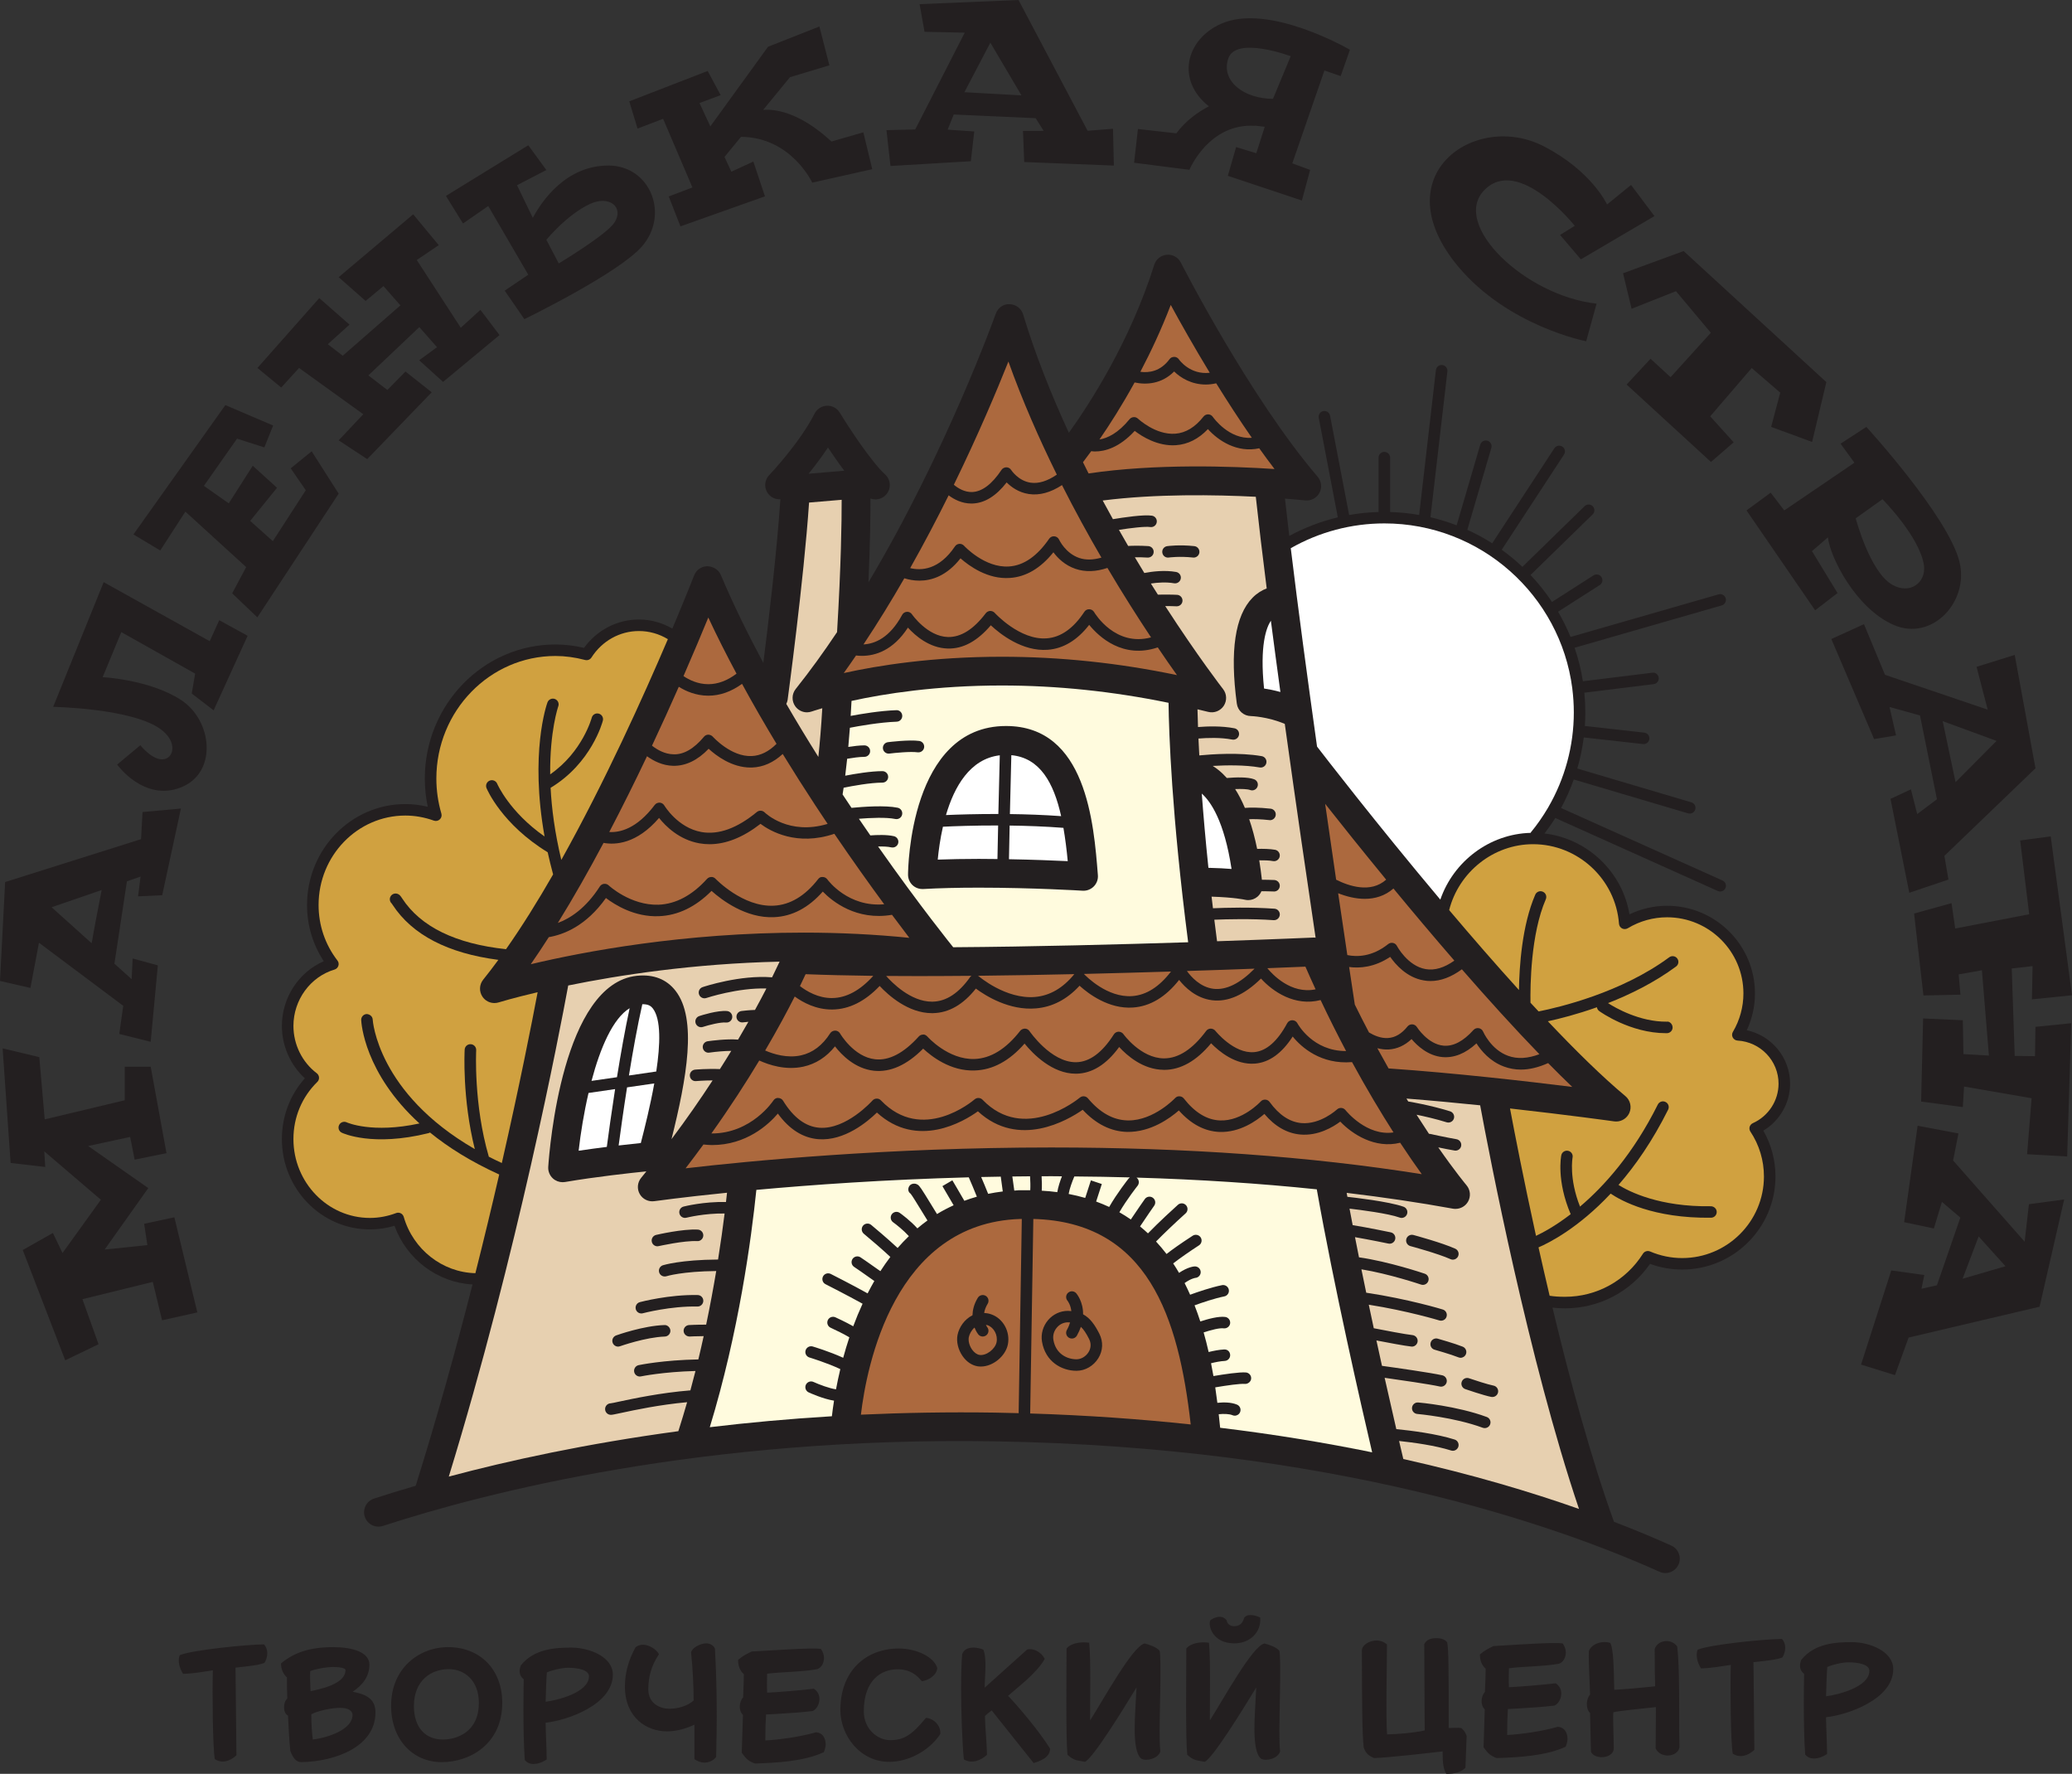 <svg width="236" height="202" viewBox="0 0 236 202" fill="none" xmlns="http://www.w3.org/2000/svg">
<rect x="0" y="0" width="236" height="202" fill="#333333" stroke="none"/>
<path d="M203.891 123.406C203.891 120.437 201.79 117.93 198.957 117.321C199.568 116.005 199.89 114.576 199.89 113.129C199.89 107.626 195.397 103.146 189.88 103.146C188.401 103.146 186.937 103.48 185.594 104.12C184.788 99.263 180.793 95.49 175.917 94.913C176.353 94.341 176.77 93.755 177.147 93.149L195.658 101.463C195.748 101.501 195.836 101.523 195.928 101.523C196.177 101.523 196.418 101.379 196.527 101.133C196.678 100.806 196.527 100.417 196.2 100.271L177.807 92.012C178.373 90.966 178.853 89.882 179.253 88.766L192.273 92.621C192.623 92.726 192.985 92.527 193.089 92.18C193.192 91.835 192.997 91.47 192.647 91.367L179.653 87.518C179.992 86.364 180.238 85.179 180.388 83.977L187.137 84.73C187.49 84.769 187.824 84.511 187.864 84.155C187.903 83.795 187.643 83.468 187.282 83.429L180.515 82.672C180.548 82.162 180.568 81.644 180.568 81.128C180.568 80.37 180.531 79.618 180.458 78.879L188.36 77.905C188.715 77.861 188.971 77.533 188.928 77.177C188.882 76.815 188.566 76.548 188.196 76.607L180.289 77.578C180.088 76.265 179.767 74.992 179.345 73.763L196.106 68.941C196.457 68.838 196.656 68.477 196.557 68.132C196.457 67.784 196.096 67.58 195.746 67.684L178.883 72.533C178.476 71.538 178.002 70.579 177.464 69.659L182.214 66.622C182.515 66.428 182.608 66.024 182.409 65.719C182.214 65.412 181.809 65.325 181.502 65.519L176.771 68.547C176.043 67.452 175.228 66.428 174.328 65.476L181.405 58.575C181.665 58.324 181.669 57.908 181.416 57.65C181.162 57.393 180.751 57.386 180.489 57.638L173.4 64.551C172.663 63.851 171.873 63.201 171.045 62.604L178.141 51.764C178.336 51.463 178.253 51.055 177.95 50.858C177.646 50.66 177.241 50.747 177.041 51.047L169.961 61.868C169.057 61.293 168.109 60.776 167.128 60.334L169.865 50.999C169.964 50.651 169.765 50.289 169.421 50.187C169.066 50.084 168.707 50.286 168.602 50.631L165.911 59.822C164.947 59.452 163.952 59.144 162.929 58.902L164.857 42.295C164.896 41.935 164.639 41.611 164.278 41.567C163.925 41.523 163.592 41.786 163.549 42.142L161.64 58.641C160.564 58.453 159.455 58.338 158.334 58.306V52.114C158.334 51.755 158.04 51.461 157.677 51.461C157.313 51.461 157.019 51.755 157.019 52.114V58.306C155.89 58.337 154.769 58.454 153.665 58.646L151.493 47.331C151.424 46.975 151.072 46.742 150.725 46.812C150.371 46.878 150.136 47.221 150.205 47.577L152.378 58.914C150.452 59.368 148.594 60.086 146.846 61.026C146.669 59.547 146.506 58.127 146.358 56.783C147.774 56.892 148.625 56.98 148.66 56.983C149.332 57.051 149.972 56.712 150.286 56.123C150.601 55.528 150.521 54.805 150.085 54.296C142.282 45.168 134.575 30.054 134.498 29.901C134.196 29.308 133.561 28.95 132.899 29.011C132.234 29.065 131.67 29.515 131.469 30.151C128.723 38.87 124.134 45.953 121.743 49.284C119.749 44.965 117.932 40.417 116.533 35.805C116.328 35.129 115.71 34.658 114.998 34.643C114.291 34.585 113.65 35.068 113.414 35.734C113.343 35.931 107.807 51.401 98.917 66.312C99.118 61.684 99.15 58.526 99.144 56.769C99.326 56.834 99.515 56.87 99.705 56.87C100.151 56.87 100.595 56.692 100.919 56.339C101.529 55.67 101.481 54.636 100.814 54.026C99.188 52.543 96.531 48.445 95.647 46.989C95.337 46.483 94.794 46.182 94.182 46.203C93.588 46.227 93.051 46.569 92.781 47.1C91.051 50.504 87.65 54.062 87.616 54.099C86.989 54.751 87.01 55.789 87.667 56.412C88.006 56.739 88.447 56.877 88.885 56.856C88.496 62.741 87.534 70.811 86.944 75.488C85.164 72.175 83.508 68.806 82.103 65.477C81.844 64.864 81.232 64.506 80.567 64.478C79.898 64.488 79.302 64.902 79.062 65.522C79.028 65.608 78.118 67.946 76.581 71.584C75.427 70.917 74.125 70.546 72.781 70.546C70.299 70.546 67.993 71.744 66.523 73.777C65.425 73.52 64.328 73.391 63.258 73.391C55.056 73.391 48.386 80.24 48.386 88.66C48.386 89.738 48.498 90.814 48.722 91.876C47.878 91.667 47.02 91.564 46.164 91.564C39.992 91.564 34.972 96.718 34.972 103.056C34.972 105.366 35.63 107.56 36.881 109.463C34.03 110.693 32.107 113.607 32.107 116.827C32.107 119.102 33.073 121.285 34.722 122.793C33.029 124.692 32.107 127.122 32.107 129.714C32.107 135.388 36.604 140.001 42.132 140.001C43.076 140.001 44.015 139.863 44.933 139.585C46.314 143.409 49.843 146.055 53.82 146.269C51.963 153.548 49.797 161.379 47.348 169.195C45.592 169.706 44.002 170.196 42.597 170.654C41.736 170.937 41.266 171.857 41.547 172.717C41.83 173.576 42.751 174.043 43.615 173.767C55.374 169.94 80.065 163.589 113.28 164.134C151.814 164.748 177.271 173.703 189.014 178.987C189.23 179.087 189.459 179.133 189.682 179.133C190.31 179.133 190.908 178.775 191.183 178.166C191.553 177.345 191.185 176.375 190.36 176.006C188.515 175.175 186.334 174.255 183.829 173.292C181.198 165.998 178.795 157.121 176.827 148.909C177.266 148.955 177.727 148.988 178.25 148.988C182.143 148.988 185.724 147.104 187.938 143.923C189.111 144.354 190.341 144.571 191.599 144.571C197.46 144.571 202.225 139.815 202.225 133.972C202.225 132.13 201.749 130.342 200.844 128.751C202.719 127.631 203.891 125.604 203.891 123.406ZM94.304 50.964C94.844 51.775 95.49 52.708 96.161 53.602L92.096 53.95C92.792 53.092 93.573 52.067 94.304 50.964Z" fill="#231F20"/>
<path d="M157.68 59.604C168.64 59.604 177.715 67.799 179.081 78.37C179.081 78.375 179.081 78.382 179.084 78.386C179.084 78.397 179.084 78.403 179.084 78.412C179.197 79.301 179.257 80.209 179.257 81.128C179.257 84.945 178.237 88.685 176.336 91.949C176.32 91.974 176.307 91.995 176.296 92.019C175.728 92.982 175.088 93.906 174.372 94.775C174.354 94.798 174.35 94.822 174.337 94.843C169.63 94.965 165.545 98.108 164.052 102.446C156.698 93.699 150.71 85.927 150.011 85.018C148.935 77.348 147.852 69.322 147.018 62.427C150.252 60.583 153.925 59.604 157.68 59.604Z" fill="white"/>
<path d="M110.342 134.069C110.602 134.667 110.975 135.538 111.265 136.274C110.776 136.413 110.301 136.569 109.838 136.742C109.29 135.784 108.473 134.408 108.473 134.408L107.342 135.071C107.342 135.071 108.083 136.323 108.618 137.251C107.962 137.553 107.324 137.88 106.725 138.253C106.502 137.895 106.273 137.517 106.048 137.151C104.935 135.331 104.751 135.056 104.529 134.91C104.229 134.708 103.78 134.759 103.576 135.056C103.377 135.358 103.417 135.731 103.717 135.93C103.867 136.099 104.48 137.1 104.928 137.832C105.168 138.229 105.408 138.614 105.637 138.982C105.24 139.272 104.858 139.57 104.489 139.884C103.672 138.98 102.643 138.233 102.489 138.125C102.196 137.913 101.785 137.982 101.573 138.276C101.363 138.571 101.434 138.978 101.728 139.189C102.089 139.445 102.91 140.096 103.521 140.768C103.073 141.2 102.642 141.65 102.238 142.115C101.124 141.075 99.633 139.823 99.228 139.487C98.948 139.255 98.534 139.295 98.304 139.57C98.07 139.85 98.111 140.262 98.388 140.495C99.267 141.221 100.535 142.315 101.41 143.133C101.008 143.662 100.633 144.204 100.275 144.756C99.223 144.002 98.089 143.23 98.018 143.184C97.717 142.98 97.31 143.062 97.106 143.358C96.903 143.662 96.981 144.066 97.283 144.268C97.302 144.281 98.521 145.104 99.587 145.876C99.317 146.341 99.063 146.811 98.821 147.286C97.078 146.312 94.734 145.13 94.621 145.07C94.294 144.909 93.902 145.039 93.739 145.359C93.575 145.686 93.705 146.078 94.028 146.239C94.054 146.256 96.51 147.496 98.247 148.463C97.852 149.321 97.499 150.18 97.183 151.031C96.343 150.555 95.316 150.083 95.157 150.01C94.827 149.862 94.437 150.005 94.288 150.332C94.139 150.664 94.284 151.053 94.614 151.199C95.203 151.467 96.134 151.927 96.741 152.288C96.478 153.085 96.244 153.864 96.04 154.619C94.448 153.893 92.654 153.357 92.571 153.333C92.224 153.231 91.86 153.43 91.756 153.776C91.653 154.124 91.852 154.484 92.199 154.587C92.22 154.597 94.158 155.174 95.711 155.91C95.516 156.726 95.353 157.5 95.221 158.212C94.471 158.103 93.325 157.676 92.66 157.372C92.33 157.218 91.94 157.367 91.788 157.691C91.638 158.018 91.781 158.407 92.109 158.56C92.309 158.65 93.795 159.32 94.995 159.501C94.886 160.193 94.808 160.789 94.752 161.277C89.86 161.571 85.221 162 80.845 162.524C84.144 151.708 85.574 141.094 86.149 135.499C92.397 134.926 100.78 134.327 110.342 134.069ZM111.755 134.034C111.996 134.594 112.301 135.315 112.548 135.949C113.087 135.842 113.643 135.747 114.216 135.678C114.107 134.937 114.033 134.395 113.987 133.992C113.238 134.006 112.493 134.018 111.755 134.034ZM96.988 91.995C96.653 91.496 96.314 90.988 95.971 90.47C96.005 90.26 96.045 90.007 96.089 89.704C97.079 89.502 99.128 89.123 100.505 89.123C100.869 89.123 101.163 88.832 101.163 88.469C101.163 88.109 100.869 87.815 100.505 87.815C99.186 87.815 97.395 88.116 96.27 88.333C96.34 87.767 96.415 87.126 96.491 86.404C97.117 86.3 97.877 86.187 98.452 86.187C98.814 86.187 99.107 85.896 99.107 85.535C99.107 85.17 98.814 84.88 98.452 84.88C97.891 84.88 97.218 84.967 96.62 85.058C96.683 84.383 96.744 83.655 96.801 82.875C97.796 82.681 100.191 82.252 102.133 82.183C102.494 82.171 102.778 81.868 102.766 81.505C102.753 81.145 102.461 80.849 102.089 80.874C100.23 80.937 98.055 81.306 96.891 81.525C96.926 80.975 96.96 80.406 96.989 79.816C100.731 78.996 106.637 78.061 114.106 78.061C120.4 78.061 126.769 78.731 133.097 80.033C133.138 83.447 133.449 92.694 135.331 107.301C127.566 107.546 117.721 107.807 108.565 107.868C108.561 107.861 108.561 107.856 108.555 107.848C108.475 107.751 104.801 103.21 100.015 96.398C100.556 96.385 101.118 96.4 101.52 96.497C101.569 96.504 101.619 96.509 101.668 96.509C101.966 96.509 102.237 96.307 102.308 96.005C102.388 95.652 102.169 95.302 101.814 95.221C101.015 95.036 99.877 95.077 99.131 95.133C98.703 94.517 98.271 93.885 97.828 93.238C99.131 93.133 100.938 93.049 101.978 93.264C102.332 93.335 102.681 93.11 102.753 92.754C102.827 92.4 102.6 92.054 102.243 91.98C100.816 91.686 98.313 91.867 96.988 91.995ZM103.425 99.595C103.422 100.049 103.607 100.484 103.935 100.794C104.263 101.105 104.706 101.26 105.159 101.238C106.99 101.133 109.122 101.083 111.497 101.083C117.554 101.083 123.255 101.423 123.311 101.431C123.345 101.431 123.379 101.433 123.411 101.433C123.851 101.433 124.272 101.255 124.584 100.942C124.917 100.605 125.086 100.139 125.049 99.67C124.584 93.729 123.72 82.675 114.587 82.675C103.649 82.676 103.427 98.908 103.425 99.595ZM101.217 85.819C101.244 85.819 101.274 85.817 101.3 85.814C101.922 85.735 103.709 85.556 104.515 85.671C104.879 85.717 105.207 85.471 105.259 85.118C105.309 84.76 105.062 84.428 104.703 84.377C103.559 84.213 101.233 84.504 101.134 84.516C100.775 84.562 100.52 84.891 100.566 85.249C100.609 85.579 100.891 85.819 101.217 85.819ZM128.707 134.079C126.617 134.023 124.505 133.984 122.366 133.969C122.115 134.567 121.823 135.35 121.719 135.963C122.372 136.087 123 136.243 123.605 136.415C123.91 135.454 124.253 134.417 124.253 134.417L125.497 134.831C125.497 134.834 125.154 135.869 124.85 136.827C125.366 137.019 125.858 137.221 126.336 137.443C127.222 135.889 128.472 134.307 128.542 134.218C128.585 134.159 128.645 134.118 128.707 134.079ZM115.305 133.974C115.355 134.376 115.429 134.912 115.527 135.58C115.705 135.572 115.871 135.548 116.053 135.538C116.495 135.529 116.919 135.533 117.346 135.538C117.374 135.086 117.359 134.498 117.324 133.953C116.648 133.959 115.975 133.962 115.305 133.974ZM149.982 135.437C143.466 134.758 136.598 134.312 129.438 134.1C129.447 134.103 129.457 134.103 129.463 134.11C129.748 134.335 129.796 134.749 129.569 135.033C129.552 135.053 128.329 136.6 127.496 138.047C127.95 138.305 128.384 138.581 128.8 138.87C129.521 137.784 130.338 136.624 130.391 136.551C130.597 136.254 131.007 136.183 131.304 136.393C131.601 136.602 131.671 137.012 131.461 137.303C131.449 137.321 130.576 138.561 129.851 139.662C130.162 139.915 130.462 140.178 130.754 140.451C131.993 139.173 133.696 137.616 134.162 137.2C134.43 136.959 134.845 136.978 135.089 137.246C135.33 137.514 135.311 137.928 135.045 138.169C133.835 139.26 132.552 140.481 131.673 141.379C132.094 141.837 132.495 142.31 132.869 142.8C133.482 142.315 134.412 141.653 135.849 140.717C136.149 140.525 136.558 140.607 136.756 140.912C136.952 141.211 136.867 141.618 136.563 141.816C135.519 142.493 134.359 143.301 133.625 143.874C133.86 144.227 134.082 144.587 134.293 144.95C135.286 144.278 135.977 144.217 136.077 144.214C136.444 144.204 136.743 144.483 136.759 144.846C136.772 145.199 136.495 145.5 136.139 145.523C136.108 145.528 135.643 145.594 134.925 146.11C135.148 146.544 135.354 146.992 135.554 147.437C136.485 147.099 137.925 146.607 139.184 146.348C139.533 146.277 139.884 146.499 139.959 146.855C140.034 147.21 139.804 147.555 139.451 147.627C138.296 147.865 136.952 148.322 136.059 148.647C136.295 149.253 136.517 149.866 136.714 150.482C137.652 150.178 138.805 149.876 139.544 149.968C139.903 150.012 140.157 150.341 140.113 150.704C140.065 151.062 139.729 151.305 139.379 151.266C138.911 151.203 137.978 151.44 137.094 151.729C137.308 152.475 137.495 153.22 137.663 153.963C138.237 153.82 138.869 153.7 139.428 153.671C139.824 153.649 140.097 153.932 140.115 154.292C140.134 154.653 139.857 154.957 139.495 154.977C139.015 155.002 138.452 155.113 137.937 155.24C138.037 155.733 138.126 156.217 138.21 156.7C139.433 156.492 141.173 156.232 141.906 156.29C142.269 156.322 142.537 156.638 142.505 156.996C142.476 157.362 142.124 157.612 141.797 157.595C141.27 157.544 139.739 157.763 138.416 157.987C138.506 158.585 138.586 159.173 138.657 159.748C139.344 159.677 140.213 159.668 140.893 159.952C141.227 160.093 141.385 160.476 141.246 160.808C141.141 161.061 140.896 161.212 140.639 161.212C140.557 161.212 140.468 161.197 140.388 161.161C139.978 160.99 139.351 160.993 138.811 161.046C138.871 161.58 138.922 162.091 138.974 162.588C145.233 163.347 151.008 164.305 156.288 165.387C155.018 159.961 151.944 146.529 149.982 135.437ZM118.638 133.949C118.668 134.448 118.686 135.056 118.653 135.591C119.262 135.625 119.853 135.678 120.424 135.757C120.523 135.162 120.74 134.507 120.954 133.954C120.545 133.952 120.145 133.942 119.734 133.942C119.366 133.942 119.004 133.942 118.638 133.949Z" fill="#FFFBDE"/>
<path d="M98.057 161.097C102.926 160.875 108.024 160.783 113.339 160.863C114.245 160.878 115.136 160.904 116.025 160.926L116.383 138.813C116.308 138.813 116.239 138.813 116.162 138.813C101.831 139.291 98.706 155.596 98.057 161.097ZM114.795 153.104C114.526 154.443 113.093 155.616 111.724 155.616C111.596 155.616 111.47 155.606 111.342 155.587C110.682 155.475 110.075 155.063 109.629 154.413C109.127 153.687 108.91 152.772 109.062 152.021C109.238 151.139 109.861 150.224 110.765 149.78C110.782 149.19 110.927 148.52 111.373 147.787C111.56 147.477 111.966 147.385 112.274 147.565C112.584 147.752 112.684 148.16 112.495 148.469C112.265 148.844 112.147 149.2 112.095 149.512C112.369 149.531 112.643 149.575 112.921 149.677C114.262 150.149 115.087 151.654 114.795 153.104ZM113.508 152.848C113.353 153.622 112.33 154.42 111.558 154.292C111.257 154.241 110.949 154.017 110.71 153.674C110.408 153.237 110.266 152.687 110.347 152.275C110.418 151.922 110.647 151.483 110.999 151.177C111.181 151.644 111.401 151.927 111.425 151.956C111.555 152.115 111.741 152.197 111.931 152.197C112.074 152.197 112.218 152.148 112.339 152.056C112.622 151.834 112.669 151.42 112.449 151.14C112.438 151.125 112.37 151.031 112.294 150.875C112.359 150.892 112.418 150.885 112.482 150.906C113.212 151.168 113.672 152.035 113.508 152.848ZM124.048 152.48C124.385 153.15 124.153 153.705 123.984 153.978C123.679 154.472 123.141 154.789 122.616 154.789C121.57 154.789 120.248 154.206 119.978 152.557C119.899 152.072 120.044 151.566 120.378 151.177C120.704 150.794 121.152 150.582 121.638 150.582C121.723 150.582 121.802 150.592 121.882 150.597C121.798 150.867 121.687 151.147 121.516 151.455C121.338 151.769 121.45 152.168 121.765 152.347C121.87 152.4 121.98 152.429 122.086 152.429C122.319 152.429 122.54 152.307 122.66 152.095C122.855 151.747 123 151.412 123.113 151.096C123.43 151.391 123.72 151.83 124.048 152.48ZM117.696 138.81L117.339 160.961C123.818 161.163 129.907 161.6 135.622 162.211C134.24 149.983 130.731 139.148 117.696 138.81ZM125.098 154.668C124.552 155.552 123.6 156.1 122.616 156.1C120.931 156.1 119.061 155.072 118.682 152.769C118.54 151.905 118.795 151.013 119.378 150.328C119.949 149.656 120.772 149.276 121.638 149.276C121.775 149.276 121.897 149.293 122.025 149.302C121.942 148.566 121.601 148.137 121.593 148.131C121.356 147.858 121.384 147.446 121.66 147.21C121.931 146.972 122.345 147.001 122.584 147.274C122.63 147.328 123.38 148.217 123.364 149.669C124.167 150.098 124.707 150.875 125.219 151.888C125.673 152.797 125.631 153.806 125.098 154.668ZM94.738 113.655C93.19 113.655 91.899 112.893 91.115 112.293C91.374 111.757 91.589 111.304 91.759 110.936C93.998 111.026 96.576 111.087 99.466 111.126C97.981 112.777 96.413 113.633 94.8 113.654C94.777 113.655 94.758 113.655 94.738 113.655ZM106.153 114.067C103.708 114.067 101.574 111.867 100.932 111.138C102.132 111.148 103.377 111.153 104.675 111.153C106.625 111.153 108.628 111.138 110.652 111.122C110.592 111.163 110.533 111.212 110.49 111.276C109.213 113.085 107.789 114.028 106.255 114.064C106.222 114.067 106.187 114.067 106.153 114.067ZM138.214 112.6C136.707 112.413 135.662 111.231 135.188 110.573C138.089 110.484 140.703 110.391 142.895 110.308C141.231 112 139.649 112.773 138.214 112.6ZM128.961 113.431C126.121 113.635 123.713 111.177 123.456 110.908C126.93 110.825 130.286 110.727 133.376 110.634C132.04 112.376 130.56 113.319 128.961 113.431ZM111.46 111.158C111.439 111.138 111.41 111.13 111.388 111.117C115.039 111.078 118.754 111.012 122.365 110.93C121.086 112.504 119.586 113.381 117.905 113.529C114.554 113.82 111.493 111.182 111.46 111.158ZM144.348 110.254C146.255 110.18 147.748 110.121 148.686 110.078C149.071 110.962 149.459 111.819 149.846 112.66C147.042 113.25 144.908 110.939 144.348 110.254ZM150.415 113.881C151.389 115.944 152.366 117.881 153.319 119.688C149.54 119.708 147.846 116.662 147.769 116.521C147.655 116.309 147.433 116.179 147.189 116.179C146.95 116.179 146.724 116.306 146.611 116.521C145.499 118.587 144.231 119.696 142.841 119.813C140.537 120.013 138.449 117.408 138.429 117.385C138.301 117.221 138.091 117.141 137.904 117.134C137.697 117.134 137.507 117.231 137.382 117.397C135.845 119.47 134.231 120.523 132.591 120.523C132.577 120.523 132.564 120.523 132.552 120.523C129.93 120.494 127.978 117.794 127.958 117.763C127.832 117.587 127.625 117.489 127.406 117.484C127.186 117.492 126.985 117.607 126.865 117.794C125.546 119.869 124.1 120.938 122.571 120.961C122.555 120.961 122.539 120.961 122.524 120.961C119.681 120.961 117.288 117.452 117.264 117.426C117.146 117.245 116.953 117.14 116.74 117.134C116.539 117.141 116.332 117.219 116.2 117.385C114.591 119.455 112.835 120.534 110.986 120.593C107.991 120.69 105.651 118.067 105.628 118.037C105.503 117.898 105.296 117.776 105.137 117.815C104.95 117.815 104.773 117.893 104.645 118.034C102.937 119.928 101.258 120.802 99.679 120.626C97.245 120.366 95.699 117.715 95.685 117.69C95.571 117.491 95.359 117.363 95.132 117.361C94.891 117.371 94.686 117.468 94.562 117.66C93.68 119.043 92.559 119.889 91.23 120.181C89.669 120.526 88.112 120.045 87.152 119.628C88.584 117.188 89.702 115.095 90.519 113.479C91.477 114.174 92.942 114.959 94.737 114.959C94.757 114.959 94.778 114.959 94.8 114.959C96.704 114.941 98.517 114.041 100.193 112.277C101.168 113.322 103.437 115.375 106.152 115.375C106.196 115.375 106.24 115.375 106.283 115.373C108.083 115.332 109.718 114.389 111.151 112.576C112.279 113.41 114.975 115.1 118.011 114.83C119.877 114.669 121.538 113.8 122.962 112.251C123.964 113.16 126.294 114.927 129.038 114.733C130.986 114.606 132.756 113.549 134.301 111.589C134.97 112.439 136.228 113.667 138.039 113.901C139.853 114.133 141.73 113.297 143.628 111.435C144.967 112.917 147.494 114.644 150.415 113.881ZM153.996 120.948C155.681 124.044 157.29 126.719 158.718 128.955C155.686 129.406 153.355 126.546 153.245 126.41C153.128 126.266 152.958 126.178 152.775 126.167C152.591 126.155 152.411 126.218 152.276 126.347C152.258 126.36 150.4 128.082 148.221 127.892C146.896 127.769 145.682 126.966 144.612 125.492C144.498 125.328 144.314 125.231 144.118 125.221C143.916 125.209 143.727 125.287 143.595 125.433C143.575 125.456 141.502 127.696 138.956 127.591C137.477 127.535 136.093 126.694 134.84 125.094C134.723 124.941 134.541 124.851 134.35 124.843C134.15 124.823 133.971 124.909 133.842 125.05C133.816 125.076 131.435 127.591 128.538 127.591C128.493 127.591 128.446 127.591 128.399 127.588C126.78 127.545 125.273 126.697 123.917 125.076C123.688 124.798 123.269 124.762 122.995 124.992C122.735 125.204 116.639 130.152 111.91 125.232C111.671 124.987 111.275 124.962 111.009 125.191C110.769 125.398 105.042 130.214 100.339 125.308C100.211 125.177 100.039 125.091 99.849 125.106C99.666 125.106 99.492 125.189 99.37 125.328C99.34 125.362 96.384 128.671 93.302 128.42C91.747 128.291 90.365 127.255 89.194 125.348C89.077 125.156 88.867 125.037 88.64 125.034C88.413 125.005 88.204 125.141 88.081 125.331C88.055 125.372 85.599 129.099 81.026 129.075C83.157 126.087 84.973 123.273 86.48 120.766C87.594 121.275 89.494 121.906 91.501 121.466C92.908 121.156 94.119 120.384 95.105 119.156C95.871 120.145 97.394 121.696 99.532 121.931C101.401 122.13 103.291 121.287 105.148 119.414C106.096 120.291 108.254 122.001 111.019 121.901C113.064 121.842 114.972 120.815 116.698 118.839C117.66 120.023 119.849 122.269 122.524 122.269C122.545 122.269 122.565 122.269 122.584 122.269C124.379 122.244 126.02 121.224 127.473 119.228C128.359 120.197 130.179 121.802 132.529 121.827C132.552 121.832 132.571 121.832 132.593 121.832C134.482 121.832 136.279 120.815 137.944 118.804C138.838 119.719 140.717 121.301 142.946 121.118C144.567 120.984 146.007 119.948 147.237 118.036C148.233 119.265 150.453 121.239 153.996 120.948ZM159.479 130.13C160.398 131.526 161.232 132.73 161.941 133.711C149.287 131.694 135.111 130.67 119.735 130.67C101.015 130.67 85.202 132.217 78.089 133.043C78.796 132.125 79.467 131.22 80.12 130.331C80.451 130.36 80.781 130.395 81.095 130.395C85.005 130.395 87.525 128.069 88.598 126.809C89.898 128.6 91.444 129.579 93.199 129.725C96.179 129.963 98.823 127.724 99.88 126.692C104.483 130.894 109.782 127.703 111.384 126.551C116.024 130.84 121.618 127.565 123.32 126.377C124.829 128 126.526 128.849 128.373 128.898C131.07 128.944 133.286 127.317 134.27 126.452C135.654 128.011 137.215 128.837 138.908 128.903C141.221 128.979 143.112 127.631 144.013 126.848C145.207 128.268 146.584 129.056 148.102 129.194C150.119 129.375 151.832 128.343 152.657 127.724C154.006 129.139 156.598 130.849 159.479 130.13ZM173.234 121.801C174.21 121.801 175.251 121.543 176.332 121.06C177.265 122.011 178.183 122.916 179.077 123.774C173.886 123.126 165.646 122.182 158.159 121.669C157.74 120.931 157.312 120.161 156.878 119.364C157.289 119.469 157.712 119.535 158.159 119.512C159.127 119.456 160.003 119.057 160.777 118.324C161.421 119.086 162.645 120.228 164.295 120.376C165.62 120.49 166.914 119.971 168.17 118.816C168.692 119.64 169.698 120.866 171.297 121.454C171.913 121.684 172.561 121.801 173.234 121.801ZM152.186 100.175C151.794 97.506 151.373 94.59 150.934 91.535C152.751 93.843 155.154 96.846 157.884 100.171C156.107 101.758 153.605 100.888 152.186 100.175ZM162.939 111.716C164.107 111.716 165.302 111.263 166.508 110.381C169.436 113.738 172.447 117.063 175.336 120.048C174.027 120.541 172.821 120.622 171.763 120.23C169.81 119.519 168.935 117.492 168.924 117.472C168.84 117.267 168.65 117.121 168.428 117.082C168.2 117.048 167.98 117.123 167.829 117.289C166.679 118.572 165.531 119.174 164.423 119.077C162.625 118.919 161.395 116.974 161.385 116.958C161.27 116.776 161.079 116.661 160.864 116.649C160.651 116.639 160.445 116.727 160.313 116.892C159.657 117.715 158.912 118.157 158.095 118.205C157.289 118.259 156.507 117.92 155.929 117.572C155.39 116.549 154.853 115.496 154.311 114.395C154.225 113.83 153.995 112.327 153.666 110.119C154.868 110.278 156.552 110.16 158.343 108.964C158.948 109.834 160.232 111.313 162.151 111.643C162.41 111.693 162.674 111.716 162.939 111.716ZM155.448 102.356C156.598 102.356 157.741 102.03 158.713 101.18C160.879 103.806 163.227 106.597 165.65 109.391C164.502 110.204 163.409 110.536 162.383 110.358C160.323 110.005 159.119 107.738 159.109 107.717C159.018 107.541 158.854 107.415 158.662 107.377C158.47 107.338 158.268 107.384 158.116 107.506C156.257 108.992 154.504 108.976 153.46 108.759C153.164 106.788 152.811 104.401 152.415 101.717C153.344 102.086 154.395 102.356 155.448 102.356ZM123.99 53.915C123.778 53.492 123.564 53.063 123.351 52.636C123.601 52.308 123.917 51.886 124.289 51.377C124.424 51.391 124.553 51.412 124.706 51.412C125.89 51.412 127.514 50.947 129.243 49.068C130.092 49.722 131.892 50.844 133.945 50.697C135.295 50.601 136.513 49.986 137.581 48.865C138.751 50.167 140.887 51.604 143.428 51.049C143.998 51.851 144.581 52.639 145.168 53.41C140.292 53.087 131.619 52.783 123.99 53.915ZM125.229 50.047C126.37 48.394 127.782 46.191 129.231 43.553C130.56 43.841 132.314 43.735 133.735 42.302C134.497 43.052 135.74 43.789 137.336 43.789C137.711 43.789 138.11 43.741 138.525 43.65C139.78 45.675 141.147 47.786 142.584 49.853C139.982 50.05 138.226 47.592 138.137 47.468C138.019 47.295 137.825 47.191 137.618 47.185C137.41 47.183 137.212 47.271 137.081 47.436C136.133 48.646 135.05 49.303 133.859 49.389C131.608 49.55 129.642 47.699 129.621 47.681C129.49 47.557 129.302 47.482 129.128 47.499C128.946 47.512 128.776 47.595 128.657 47.735C127.353 49.33 126.151 49.895 125.229 50.047ZM129.886 42.34C131.083 40.062 132.283 37.506 133.348 34.726C134.437 36.728 135.977 39.461 137.791 42.45C135.554 42.704 134.34 41.014 134.279 40.926C134.16 40.748 133.962 40.642 133.748 40.639C133.476 40.656 133.335 40.734 133.207 40.905C132.174 42.304 130.859 42.472 129.886 42.34ZM103.668 64.693C105.261 61.869 106.725 59.079 108.05 56.407C108.672 56.873 109.562 57.34 110.64 57.34C110.686 57.34 110.73 57.34 110.776 57.338C112.157 57.287 113.459 56.481 114.657 54.938C115.171 55.452 116.012 56.079 117.177 56.256C118.389 56.441 119.656 56.093 120.961 55.241C122.44 58.17 123.96 60.934 125.452 63.499C124.534 63.762 123.689 63.796 122.935 63.543C121.352 63.011 120.642 61.475 120.635 61.462C120.54 61.245 120.333 61.094 120.095 61.072C119.854 61.048 119.628 61.157 119.494 61.355C118.132 63.333 116.599 64.396 114.94 64.507C112.16 64.7 109.825 62.171 109.802 62.144C109.666 61.998 109.471 61.919 109.267 61.931C109.067 61.949 108.883 62.051 108.772 62.218C106.954 64.92 104.92 64.998 103.668 64.693ZM114.105 74.788C106.215 74.788 100.024 75.777 96.104 76.647C96.579 75.987 97.039 75.317 97.501 74.645C97.711 74.67 97.932 74.686 98.169 74.686C99.691 74.686 101.718 74.08 103.412 71.471C104.248 72.39 105.857 73.794 107.933 73.852C109.696 73.904 111.316 73.007 112.854 71.206C113.926 72.209 116.457 74.206 119.333 73.996C121.117 73.863 122.701 72.906 124.057 71.155C125.174 72.528 127.895 75.064 131.87 73.724C132.674 74.913 133.415 75.981 134.057 76.879C127.416 75.488 120.721 74.788 114.105 74.788ZM110.736 56.031C109.855 56.061 109.112 55.592 108.643 55.202C111.406 49.539 113.521 44.523 114.857 41.171C116.455 45.643 118.365 49.98 120.373 54.049C119.305 54.781 118.301 55.1 117.386 54.965C115.969 54.758 115.184 53.535 115.176 53.526C115.06 53.335 114.851 53.217 114.629 53.214C114.412 53.217 114.195 53.32 114.071 53.506C112.989 55.135 111.865 55.983 110.736 56.031ZM98.351 73.384C99.996 70.91 101.551 68.376 103.002 65.853C103.481 66.001 104.066 66.122 104.722 66.122C106.127 66.122 107.834 65.576 109.402 63.581C110.378 64.445 112.504 65.995 115.021 65.814C116.853 65.696 118.52 64.713 119.983 62.893C120.465 63.542 121.279 64.365 122.497 64.779C123.608 65.156 124.826 65.114 126.136 64.673C127.899 67.654 129.601 70.323 131.104 72.582C127.043 73.678 124.724 69.885 124.618 69.699C124.502 69.505 124.295 69.383 124.069 69.378C123.83 69.373 123.628 69.482 123.505 69.674C122.272 71.55 120.838 72.568 119.241 72.69C116.168 72.933 113.322 69.82 113.294 69.787C113.163 69.642 112.982 69.575 112.778 69.57C112.584 69.582 112.402 69.676 112.282 69.828C110.887 71.668 109.459 72.566 107.979 72.542C105.628 72.481 103.891 69.981 103.874 69.956C103.746 69.769 103.529 69.653 103.299 69.671C103.069 69.684 102.861 69.814 102.755 70.016C101.337 72.647 99.626 73.32 98.351 73.384ZM91.56 106.203C77.873 106.203 66.487 108.368 60.456 109.801C61.145 108.815 61.828 107.774 62.508 106.719C64.157 106.439 66.747 105.47 69.015 102.262C70.035 103.039 72.287 104.452 75.051 104.332C77.208 104.252 79.222 103.282 81.045 101.451C82.147 102.441 84.951 104.605 88.194 104.442C90.242 104.347 92.094 103.368 93.714 101.529C94.817 102.664 97.555 104.863 101.598 104.175C102.328 105.156 102.995 106.041 103.571 106.797C99.664 106.402 95.64 106.203 91.56 106.203ZM63.536 105.102C65.333 102.205 67.078 99.114 68.744 95.984C70.07 96.229 72.52 96.114 75.066 93.143C75.82 94.09 77.36 95.624 79.657 96.034C80.042 96.103 80.429 96.135 80.818 96.135C82.683 96.135 84.628 95.361 86.62 93.816C87.726 94.645 90.763 96.398 95.032 94.949C97.104 97.993 99.047 100.715 100.71 102.975C96.619 103.335 94.34 100.286 94.23 100.137C94.108 99.972 93.916 99.871 93.708 99.867C93.447 99.848 93.305 99.957 93.178 100.121C91.692 102.03 89.996 103.042 88.139 103.136C84.615 103.321 81.532 100.103 81.5 100.074C81.375 99.938 81.192 99.854 81.015 99.867C80.831 99.871 80.656 99.947 80.534 100.08C78.841 101.956 76.984 102.945 75.012 103.026C71.803 103.123 69.35 100.843 69.326 100.822C69.186 100.689 68.994 100.625 68.794 100.648C68.601 100.674 68.426 100.78 68.321 100.946C66.729 103.433 64.945 104.583 63.536 105.102ZM80.673 77.913C79.475 77.911 78.489 77.421 77.849 76.991C78.995 74.364 79.961 72.064 80.675 70.323C81.673 72.462 82.758 74.599 83.89 76.715C82.841 77.507 81.764 77.913 80.679 77.913C80.678 77.913 80.675 77.913 80.673 77.913ZM69.395 94.746C70.919 91.833 72.365 88.918 73.694 86.118C74.459 86.666 75.468 87.178 76.664 87.207C78.081 87.238 79.453 86.588 80.714 85.268C81.562 86.045 83.347 87.404 85.483 87.404C85.542 87.404 85.598 87.404 85.657 87.403C86.921 87.358 88.091 86.84 89.152 85.86C90.394 87.883 91.642 89.85 92.871 91.719C92.894 91.757 92.914 91.791 92.94 91.823C93.387 92.503 93.828 93.165 94.267 93.82C89.872 95.151 87.21 92.63 87.087 92.508C86.847 92.273 86.465 92.255 86.206 92.468C83.962 94.32 81.841 95.091 79.9 94.749C77.189 94.269 75.68 91.751 75.666 91.726C75.553 91.538 75.356 91.414 75.136 91.4C74.918 91.394 74.707 91.485 74.574 91.662C72.504 94.415 70.553 94.819 69.395 94.746ZM76.701 85.896C75.73 85.878 74.878 85.395 74.262 84.915C75.371 82.55 76.399 80.284 77.314 78.208C78.112 78.706 79.26 79.216 80.653 79.222C80.661 79.222 80.669 79.222 80.679 79.222C82.001 79.222 83.286 78.767 84.518 77.875C85.784 80.2 87.105 82.484 88.446 84.704C87.57 85.581 86.623 86.058 85.617 86.095C83.266 86.206 81.2 83.904 81.18 83.882C81.052 83.736 80.821 83.66 80.678 83.66C80.485 83.661 80.302 83.749 80.18 83.899C79.06 85.249 77.864 85.955 76.701 85.896Z" fill="#AC693E"/>
<path d="M70.463 130.442C71.468 130.325 72.347 130.23 72.989 130.164C73.442 128.41 74.069 125.896 74.523 123.375L71.421 123.825C71.002 126.488 70.671 128.884 70.463 130.442Z" fill="white"/>
<path d="M144.752 70.683C144.232 71.466 143.47 73.492 143.975 78.406C144.501 78.484 145.141 78.61 145.837 78.802C145.463 76.065 145.097 73.338 144.752 70.683Z" fill="white"/>
<path d="M65.907 131.041C67.008 130.877 68.101 130.732 69.116 130.604C69.31 129.135 69.639 126.733 70.059 124.022L67.033 124.462C66.506 126.739 66.129 129.068 65.907 131.041Z" fill="white"/>
<path d="M115.191 85.995C115.135 87.901 115.077 90.386 115.027 92.703C116.882 92.726 118.876 92.794 120.864 92.938C120.02 89.145 118.451 86.304 115.191 85.995Z" fill="white"/>
<path d="M73.225 114.356C73.204 114.356 73.181 114.359 73.159 114.359C72.603 116.82 72.081 119.721 71.635 122.473L74.748 122.018C75.212 118.941 75.308 116.065 74.353 114.831C74.168 114.597 73.892 114.356 73.225 114.356Z" fill="white"/>
<path d="M67.374 123.087L70.273 122.668C70.696 120.044 71.187 117.257 71.716 114.809C69.805 115.974 68.366 119.34 67.374 123.087Z" fill="white"/>
<path d="M106.808 97.889C108.242 97.838 109.812 97.806 111.497 97.806C112.211 97.806 112.915 97.816 113.609 97.824C113.628 96.868 113.653 95.519 113.687 94.002C110.966 93.997 108.689 94.081 107.4 94.143C107.078 95.558 106.902 96.892 106.808 97.889Z" fill="white"/>
<path d="M136.882 90.369C137.065 92.826 137.307 95.644 137.638 98.824C138.699 98.847 139.574 98.898 140.273 98.954C139.443 93.485 137.884 91.258 136.882 90.369Z" fill="white"/>
<path d="M114.998 94.011C114.967 95.535 114.94 96.887 114.921 97.845C117.631 97.892 120.045 97.991 121.616 98.064C121.493 96.759 121.333 95.483 121.124 94.272C119.045 94.111 116.945 94.036 114.998 94.011Z" fill="white"/>
<path d="M107.745 92.816C109.1 92.756 111.23 92.689 113.712 92.693C113.762 90.393 113.821 87.921 113.876 86.011C110.473 86.41 108.683 89.608 107.745 92.816Z" fill="white"/>
<path d="M67.367 74.876C67.212 75.114 66.92 75.231 66.643 75.156C65.502 74.854 64.367 74.701 63.262 74.701C55.784 74.701 49.701 80.963 49.701 88.661C49.701 90.007 49.894 91.35 50.273 92.651C50.343 92.89 50.273 93.143 50.091 93.31C49.914 93.48 49.651 93.533 49.421 93.45C48.356 93.067 47.259 92.872 46.166 92.872C40.719 92.872 36.287 97.437 36.287 103.057C36.287 105.371 37.031 107.561 38.436 109.381C38.57 109.549 38.609 109.778 38.541 109.98C38.474 110.182 38.312 110.348 38.105 110.409C35.346 111.229 33.422 113.87 33.422 116.827C33.422 118.944 34.415 120.959 36.078 122.215C36.23 122.33 36.324 122.507 36.337 122.698C36.351 122.885 36.278 123.073 36.143 123.204C34.387 124.924 33.422 127.232 33.422 129.714C33.422 134.664 37.33 138.693 42.134 138.693C43.142 138.693 44.147 138.506 45.121 138.138C45.292 138.074 45.483 138.082 45.647 138.166C45.81 138.249 45.934 138.396 45.984 138.568C47.054 142.292 50.394 144.897 54.146 144.985C55.144 141.031 56.051 137.251 56.86 133.747C53.606 132.268 51.025 130.634 48.981 128.968C48.93 128.997 48.875 129.019 48.817 129.036C42.444 130.618 39.073 129.056 38.931 128.988C38.602 128.834 38.465 128.442 38.624 128.116C38.78 127.789 39.169 127.658 39.495 127.809C39.528 127.827 42.384 129.105 47.777 127.934C41.495 122.211 41.153 116.484 41.141 116.159C41.126 115.798 41.405 115.494 41.766 115.474C42.116 115.494 42.435 115.742 42.45 116.102C42.455 116.19 42.994 124.465 54.081 130.855C52.64 125.091 52.913 119.771 52.926 119.527C52.947 119.164 53.248 118.889 53.617 118.909C53.981 118.929 54.256 119.238 54.238 119.596C54.235 119.66 53.926 125.725 55.677 131.721C56.152 131.964 56.647 132.208 57.158 132.439C59.195 123.511 60.578 116.48 61.237 112.989C58.45 113.642 56.851 114.134 56.802 114.149C56.642 114.198 56.477 114.223 56.315 114.223C55.781 114.223 55.268 113.965 54.957 113.507C54.55 112.908 54.584 112.119 55.038 111.557C55.613 110.846 56.187 110.088 56.762 109.306C51.018 108.558 46.956 106.466 44.712 103.031C44.675 102.975 44.643 102.924 44.618 102.89C44.419 102.708 44.343 102.42 44.448 102.157C44.584 101.821 44.968 101.663 45.302 101.795C45.53 101.886 45.635 102.045 45.812 102.315C47.923 105.546 51.913 107.478 57.636 108.089C59.452 105.509 61.254 102.612 62.999 99.573C62.769 98.708 62.556 97.861 62.38 97.052C57.175 93.87 55.484 89.917 55.414 89.749C55.277 89.415 55.435 89.037 55.768 88.896C56.104 88.756 56.487 88.913 56.627 89.244C56.641 89.28 58.013 92.449 62.025 95.253C60.333 85.763 62.256 80.259 62.355 79.989C62.479 79.649 62.857 79.473 63.196 79.595C63.534 79.72 63.713 80.091 63.589 80.431C63.573 80.474 62.614 83.246 62.667 88.18C66.349 85.623 67.386 81.773 67.398 81.734C67.487 81.385 67.846 81.169 68.197 81.266C68.547 81.353 68.758 81.712 68.666 82.063C68.616 82.258 67.363 86.909 62.713 89.713C62.832 92.059 63.191 94.815 63.933 97.922C68.897 89.037 73.31 79.257 76.07 72.788C75.079 72.183 73.947 71.86 72.781 71.86C70.599 71.857 68.572 72.985 67.367 74.876Z" fill="#D0A140"/>
<path d="M199.652 127.9C201.429 127.101 202.576 125.335 202.576 123.405C202.576 120.801 200.523 118.646 197.901 118.496C197.674 118.481 197.471 118.35 197.364 118.15C197.255 117.951 197.257 117.708 197.375 117.509C198.163 116.177 198.575 114.659 198.575 113.126C198.575 108.342 194.674 104.457 189.88 104.457C188.307 104.457 186.759 104.888 185.398 105.709C185.203 105.819 184.958 105.834 184.756 105.729C184.552 105.624 184.422 105.42 184.403 105.195C184.023 100.114 179.723 96.134 174.617 96.134C170.081 96.134 166.152 99.328 165.058 103.639C167.623 106.669 170.322 109.783 173.009 112.74C173.047 110.051 173.356 105.363 174.865 101.882C175.011 101.548 175.396 101.397 175.725 101.544C176.062 101.685 176.21 102.069 176.067 102.404C174.34 106.384 174.29 112.272 174.321 114.187C174.631 114.521 174.941 114.851 175.248 115.178C177.568 114.715 184.673 113.042 190.122 109.013C190.415 108.798 190.826 108.857 191.038 109.146C191.254 109.436 191.195 109.846 190.903 110.062C188.437 111.887 185.682 113.241 183.153 114.23C183.959 114.752 186.749 116.374 189.847 116.344C190.172 116.283 190.506 116.63 190.51 116.993C190.516 117.353 190.224 117.648 189.861 117.655C189.826 117.655 189.786 117.655 189.749 117.655C185.69 117.655 182.292 115.241 182.152 115.136C182.002 115.028 181.912 114.87 181.889 114.702C179.608 115.512 177.62 116.013 176.302 116.299C179.458 119.635 182.492 122.618 185.133 124.821C185.696 125.291 185.877 126.078 185.578 126.743C185.311 127.34 184.719 127.712 184.082 127.712C184.003 127.712 183.929 127.707 183.85 127.697C183.765 127.682 178.653 126.971 171.99 126.228C172.518 129.034 173.548 134.345 174.951 140.735C175.714 140.374 177.136 139.623 178.901 138.266C177.272 134.466 177.805 131.677 177.83 131.56C177.901 131.204 178.241 130.982 178.599 131.046C178.956 131.117 179.186 131.457 179.115 131.815C179.111 131.842 178.683 134.176 179.964 137.403C182.71 135.074 186.02 131.399 188.823 125.784C188.986 125.457 189.383 125.323 189.704 125.489C190.029 125.648 190.161 126.039 189.999 126.366C188.219 129.932 186.256 132.741 184.346 134.936C185.57 135.706 189.043 137.453 194.869 137.362C195.233 137.374 195.528 137.648 195.534 138.006C195.538 138.371 195.249 138.665 194.885 138.67C188.318 138.753 184.689 136.756 183.453 135.925C179.767 139.856 176.436 141.53 175.236 142.047C175.634 143.82 176.057 145.666 176.502 147.555C177.023 147.637 177.58 147.674 178.249 147.674C181.867 147.674 185.192 145.84 187.131 142.768C187.303 142.494 187.648 142.39 187.945 142.512C189.103 143.006 190.333 143.263 191.597 143.263C196.733 143.263 200.912 139.092 200.912 133.969C200.912 132.145 200.377 130.374 199.365 128.853C199.263 128.697 199.233 128.498 199.285 128.312C199.344 128.127 199.477 127.979 199.652 127.9Z" fill="#D0A140"/>
<path d="M92.152 57.229L95.865 56.915C95.87 59.343 95.799 64.364 95.341 71.982C93.843 74.223 92.27 76.402 90.631 78.459C90.175 79.031 90.155 79.836 90.581 80.432C90.896 80.871 91.397 81.117 91.916 81.117C92.101 81.117 92.289 81.081 92.47 81.017C92.489 81.012 92.909 80.869 93.658 80.649C93.534 82.813 93.371 84.678 93.21 86.193C91.985 84.244 90.758 82.222 89.558 80.154C89.625 80.014 89.688 79.865 89.71 79.699C89.727 79.555 91.553 66.082 92.152 57.229ZM64.72 112.222C70.49 111.046 78.994 109.728 88.797 109.508C88.592 109.951 88.306 110.551 87.939 111.294C84.3 110.995 80.206 112.347 80.03 112.408C79.687 112.52 79.502 112.893 79.618 113.234C79.71 113.509 79.965 113.682 80.24 113.682C80.308 113.682 80.38 113.672 80.448 113.65C80.487 113.635 84.056 112.462 87.292 112.566C86.913 113.302 86.487 114.108 85.993 115.007C85.298 115.027 84.652 115.105 84.451 115.13C84.092 115.178 83.84 115.505 83.887 115.865C83.936 116.221 84.266 116.472 84.625 116.423C84.806 116.406 85.017 116.379 85.239 116.359C84.873 117.008 84.484 117.683 84.066 118.386C82.763 118.281 81.032 118.513 80.605 118.573C80.246 118.627 79.998 118.956 80.048 119.314C80.1 119.672 80.431 119.928 80.792 119.869C81.604 119.752 82.535 119.677 83.29 119.67C82.881 120.342 82.451 121.034 81.998 121.743C80.571 121.679 79.231 121.801 79.163 121.806C78.803 121.842 78.537 122.162 78.573 122.52C78.606 122.878 78.913 123.151 79.287 123.11C79.298 123.11 80.142 123.033 81.166 123.033C79.786 125.148 78.229 127.396 76.484 129.723C78.214 122.789 79.441 116.041 76.945 112.828C75.935 111.528 74.457 110.921 72.549 111.118C64.09 112 62.589 130.743 62.444 132.877C62.411 133.376 62.609 133.866 62.983 134.203C63.287 134.476 63.679 134.624 64.081 134.624C64.173 134.624 64.267 134.617 64.36 134.602C67.853 134.003 71.917 133.562 73.621 133.391C73.419 133.634 73.231 133.878 73.026 134.129C72.597 134.648 72.532 135.384 72.865 135.971C73.198 136.559 73.86 136.878 74.528 136.785C74.605 136.777 77.651 136.345 82.808 135.823C82.773 136.161 82.732 136.51 82.689 136.878C80.155 136.822 77.963 137.372 77.86 137.399C77.509 137.489 77.297 137.845 77.39 138.199C77.466 138.493 77.731 138.689 78.024 138.689C78.078 138.689 78.134 138.679 78.188 138.667C78.212 138.662 80.226 138.153 82.532 138.189C82.339 139.746 82.093 141.514 81.787 143.431C77.541 143.454 75.582 144.06 75.498 144.083C75.154 144.203 74.969 144.569 75.083 144.912C75.173 145.187 75.431 145.359 75.706 145.359C75.775 145.359 75.842 145.352 75.911 145.331C75.93 145.323 77.706 144.776 81.578 144.741C81.256 146.66 80.876 148.712 80.431 150.846C79.291 150.841 78.518 150.892 78.475 150.892C78.114 150.917 77.841 151.227 77.865 151.589C77.891 151.955 78.223 152.211 78.565 152.198C78.575 152.198 79.201 152.157 80.148 152.154C79.957 153.029 79.757 153.908 79.542 154.805C75.528 154.876 72.859 155.434 72.74 155.457C72.385 155.536 72.161 155.881 72.235 156.237C72.301 156.541 72.572 156.753 72.875 156.753C72.921 156.753 72.967 156.751 73.014 156.736C73.041 156.731 75.523 156.219 79.214 156.122C79.031 156.855 78.837 157.589 78.635 158.33C75.233 158.603 72.096 159.275 70.482 159.618C70.008 159.72 69.685 159.794 69.556 159.803C69.202 159.815 68.921 160.105 68.921 160.458C68.921 160.82 69.214 161.115 69.576 161.115C69.74 161.115 69.973 161.064 70.754 160.898C72.265 160.571 75.131 159.962 78.263 159.677C77.95 160.773 77.613 161.877 77.263 162.977C66.754 164.398 57.941 166.325 51.117 168.148C58.922 142.716 63.718 117.662 64.72 112.222ZM74.242 141.416C74.312 141.72 74.582 141.922 74.878 141.922C74.929 141.922 74.979 141.914 75.028 141.902C75.054 141.9 77.89 141.256 79.415 141.332C79.76 141.363 80.086 141.074 80.105 140.716C80.126 140.355 79.847 140.044 79.487 140.021C77.756 139.924 74.854 140.599 74.731 140.627C74.378 140.712 74.158 141.063 74.242 141.416ZM72.416 149.087C72.495 149.379 72.76 149.57 73.049 149.57C73.106 149.57 73.164 149.568 73.22 149.548C73.254 149.54 76.401 148.712 79.434 148.783C79.438 148.783 79.446 148.783 79.451 148.783C79.806 148.783 80.098 148.498 80.107 148.142C80.116 147.782 79.828 147.48 79.467 147.475C76.232 147.401 73.012 148.247 72.879 148.281C72.527 148.378 72.322 148.738 72.416 149.087ZM69.781 152.907C69.878 153.177 70.13 153.346 70.399 153.346C70.472 153.346 70.548 153.328 70.622 153.304C70.649 153.297 73.534 152.274 75.725 152.201C76.086 152.188 76.37 151.886 76.357 151.526C76.346 151.163 76 150.861 75.681 150.892C73.286 150.968 70.303 152.025 70.178 152.073C69.838 152.198 69.659 152.569 69.781 152.907ZM79.233 116.524C79.327 116.8 79.583 116.974 79.858 116.974C79.927 116.974 79.996 116.964 80.063 116.941C80.75 116.716 82.069 116.383 82.692 116.439C83.062 116.473 83.372 116.205 83.404 115.847C83.436 115.484 83.171 115.167 82.811 115.133C81.728 115.034 79.861 115.63 79.656 115.701C79.308 115.811 79.121 116.184 79.233 116.524ZM179.848 171.833C174.388 169.908 167.713 167.906 159.837 166.146C159.719 165.642 159.553 164.945 159.355 164.093C161.037 164.272 163.488 164.61 165.28 165.177C165.348 165.197 165.415 165.208 165.477 165.208C165.756 165.208 166.016 165.027 166.105 164.748C166.211 164.403 166.024 164.035 165.677 163.927C163.589 163.268 160.761 162.913 159.039 162.741C158.665 161.126 158.212 159.138 157.71 156.899C159.47 157.145 162.861 157.637 163.992 157.891C164.037 157.903 164.088 157.908 164.134 157.908C164.432 157.908 164.703 157.701 164.775 157.397C164.853 157.049 164.632 156.693 164.279 156.615C162.975 156.32 158.951 155.748 157.407 155.536C157.198 154.605 156.988 153.639 156.774 152.645C158.055 152.895 160.019 153.263 160.744 153.339C160.763 153.344 160.788 153.347 160.815 153.347C161.147 153.347 161.426 153.096 161.466 152.762C161.506 152.401 161.246 152.077 160.881 152.036C160.102 151.956 157.632 151.483 156.472 151.254C156.283 150.375 156.092 149.485 155.903 148.575C160.346 149.278 163.904 150.353 163.944 150.368C164.007 150.386 164.074 150.393 164.137 150.393C164.418 150.393 164.68 150.218 164.763 149.933C164.87 149.588 164.672 149.22 164.327 149.12C164.286 149.102 160.384 147.921 155.613 147.208C155.429 146.326 155.246 145.434 155.064 144.545C158.221 145.059 161.812 146.265 161.854 146.282C161.925 146.305 161.995 146.316 162.066 146.316C162.336 146.316 162.594 146.143 162.686 145.873C162.804 145.533 162.623 145.16 162.276 145.043C162.097 144.982 158.16 143.654 154.789 143.179C154.636 142.412 154.484 141.645 154.334 140.884C155.998 141.17 158.109 141.605 158.137 141.613C158.182 141.623 158.229 141.628 158.271 141.628C158.576 141.628 158.849 141.421 158.914 141.109C158.989 140.753 158.761 140.407 158.407 140.334C158.272 140.308 155.803 139.79 154.069 139.514C153.947 138.88 153.831 138.256 153.711 137.635C154.906 137.774 158.107 138.176 159.417 138.65C159.492 138.679 159.568 138.692 159.643 138.692C159.908 138.692 160.163 138.523 160.258 138.26C160.384 137.922 160.208 137.544 159.867 137.419C158.197 136.816 154.079 136.354 153.467 136.289C153.438 136.141 153.411 135.993 153.385 135.839C157.565 136.34 161.612 136.933 165.489 137.639C165.584 137.656 165.684 137.661 165.78 137.661C166.36 137.661 166.901 137.362 167.202 136.848C167.547 136.251 167.482 135.499 167.034 134.97C167.003 134.934 165.752 133.439 163.817 130.66C164.437 130.79 165.153 130.931 165.67 131.018C165.709 131.028 165.746 131.028 165.784 131.028C166.096 131.028 166.376 130.801 166.429 130.485C166.49 130.127 166.246 129.79 165.891 129.728C164.8 129.543 162.791 129.106 162.789 129.106L162.776 129.14C162.33 128.468 161.847 127.727 161.345 126.94C162.235 127.121 163.52 127.413 164.773 127.802C164.84 127.824 164.907 127.83 164.971 127.83C165.25 127.83 165.509 127.652 165.599 127.373C165.704 127.027 165.511 126.659 165.166 126.552C162.879 125.839 160.526 125.453 160.423 125.436C160.417 125.433 160.411 125.436 160.398 125.436C160.331 125.328 160.264 125.214 160.196 125.101C163.006 125.321 165.871 125.589 168.59 125.868C169.611 131.396 174.104 154.841 179.848 171.833ZM165.211 143.386C165.297 143.427 165.391 143.447 165.477 143.447C165.727 143.447 165.967 143.301 166.077 143.057C166.226 142.73 166.081 142.344 165.749 142.195C164.226 141.51 161.117 140.67 160.983 140.634C160.639 140.544 160.272 140.748 160.179 141.094C160.083 141.442 160.292 141.805 160.641 141.9C160.674 141.906 163.785 142.749 165.211 143.386ZM166.114 154.568C166.194 154.599 166.278 154.619 166.358 154.619C166.619 154.619 166.864 154.461 166.968 154.207C167.103 153.871 166.94 153.492 166.604 153.354C165.697 152.989 163.835 152.463 163.758 152.441C163.415 152.344 163.045 152.546 162.95 152.894C162.85 153.24 163.051 153.605 163.403 153.7C163.419 153.706 165.276 154.23 166.114 154.568ZM169.336 161.358C165.907 160.096 161.712 159.723 161.535 159.709C161.187 159.675 160.858 159.944 160.827 160.307C160.796 160.665 161.061 160.981 161.422 161.015C161.465 161.018 165.619 161.385 168.886 162.589C168.962 162.614 169.036 162.625 169.115 162.625C169.381 162.625 169.631 162.462 169.727 162.199C169.852 161.857 169.68 161.484 169.336 161.358ZM170.628 158.554C170.699 158.204 170.464 157.857 170.111 157.787C169.47 157.667 167.882 157.141 167.322 156.951C166.98 156.832 166.606 157.015 166.489 157.356C166.37 157.694 166.554 158.069 166.895 158.186C166.979 158.215 169 158.91 169.857 159.076C169.901 159.081 169.944 159.083 169.987 159.083C170.291 159.082 170.566 158.869 170.628 158.554ZM146.337 82.435C147.614 91.623 148.922 100.569 149.846 106.778C149.788 106.775 149.728 106.76 149.667 106.763C149.565 106.765 145.152 106.963 138.622 107.185C138.515 106.356 138.409 105.526 138.311 104.734C139.79 104.673 142.545 104.606 145.067 104.785C145.083 104.785 145.098 104.785 145.116 104.785C145.457 104.785 145.743 104.522 145.768 104.176C145.795 103.818 145.522 103.504 145.162 103.479C142.482 103.289 139.63 103.364 138.155 103.428C138.103 102.989 138.046 102.536 137.998 102.107C140.605 102.189 141.766 102.45 141.768 102.452C141.9 102.481 142.032 102.501 142.166 102.501C142.557 102.501 142.936 102.363 143.239 102.102C143.431 101.934 143.578 101.725 143.675 101.493C144.017 101.493 144.465 101.493 145.084 101.518C145.096 101.522 145.103 101.522 145.114 101.522C145.462 101.522 145.756 101.246 145.767 100.891C145.783 100.533 145.5 100.229 145.138 100.212C144.549 100.187 144.087 100.181 143.73 100.185C143.644 99.418 143.544 98.676 143.428 97.97C143.975 97.962 144.558 97.975 144.997 98.057C145.034 98.065 145.074 98.067 145.114 98.067C145.425 98.067 145.703 97.845 145.758 97.528C145.822 97.174 145.583 96.832 145.227 96.769C144.633 96.665 143.867 96.649 143.189 96.669C142.936 95.432 142.635 94.308 142.282 93.288C142.811 93.268 143.561 93.278 144.582 93.39C144.608 93.392 144.631 93.399 144.654 93.399C144.984 93.399 145.271 93.148 145.306 92.812C145.346 92.453 145.084 92.13 144.726 92.089C143.335 91.937 142.39 91.954 141.793 92C141.456 91.21 141.089 90.486 140.681 89.855C141.408 89.829 142.077 89.85 142.384 89.961C142.459 89.991 142.537 90.004 142.614 90.004C142.88 90.004 143.13 89.843 143.228 89.577C143.355 89.239 143.181 88.864 142.842 88.739C142.12 88.463 140.732 88.513 139.735 88.595C139.433 88.256 139.119 87.954 138.786 87.689C138.564 87.508 138.344 87.352 138.128 87.22C139.661 87.131 141.766 87.096 143.48 87.394C143.52 87.403 143.558 87.404 143.595 87.404C143.91 87.404 144.187 87.182 144.24 86.862C144.307 86.509 144.065 86.168 143.706 86.106C141.184 85.664 138.007 85.886 136.6 86.023C136.563 85.334 136.532 84.698 136.504 84.102C137.496 84.022 139.016 83.963 140.348 84.218C140.389 84.224 140.43 84.231 140.473 84.231C140.782 84.231 141.057 84.012 141.118 83.7C141.187 83.341 140.951 83 140.598 82.933C139.136 82.652 137.524 82.706 136.453 82.793C136.427 82.012 136.407 81.34 136.394 80.774C136.797 80.872 137.202 80.958 137.605 81.064C138.29 81.24 139.001 80.958 139.386 80.375C139.77 79.787 139.738 79.025 139.309 78.473C139.241 78.388 136.442 74.775 132.717 69.018C133.178 69.018 133.648 69.023 133.995 69.043C134.007 69.043 134.021 69.043 134.032 69.043C134.378 69.043 134.667 68.774 134.686 68.427C134.706 68.069 134.432 67.757 134.07 67.737C133.463 67.701 132.54 67.706 131.883 67.715C131.619 67.303 131.355 66.882 131.085 66.45C131.861 66.333 132.842 66.264 133.73 66.422C134.077 66.48 134.426 66.247 134.49 65.891C134.555 65.537 134.316 65.197 133.958 65.133C132.67 64.904 131.267 65.072 130.338 65.25C129.983 64.667 129.622 64.068 129.258 63.459C129.672 63.454 130.175 63.459 130.702 63.495C131.066 63.516 131.379 63.245 131.401 62.884C131.428 62.524 131.151 62.211 130.79 62.187C129.823 62.123 128.949 62.146 128.497 62.17C128.148 61.572 127.795 60.961 127.445 60.339C128.818 60.123 130.425 59.93 131.004 60.016C131.37 60.072 131.698 59.827 131.753 59.469C131.808 59.111 131.561 58.776 131.202 58.722C130.266 58.58 127.986 58.918 126.762 59.121C126.375 58.424 125.987 57.717 125.597 56.996C131.685 56.22 138.422 56.337 143.035 56.571C143.374 59.691 143.799 63.235 144.277 67.007C143.74 67.211 143.18 67.543 142.671 68.061C140.673 70.084 140.068 74.145 140.873 80.125C140.981 80.931 141.665 81.535 142.48 81.543C142.504 81.543 144.358 81.597 146.337 82.435ZM136.61 62.908C136.648 62.551 136.388 62.228 136.029 62.19C134.303 62.005 132.998 62.185 132.942 62.193C132.584 62.242 132.335 62.575 132.387 62.933C132.437 63.287 132.752 63.542 133.127 63.489C133.138 63.486 134.336 63.322 135.885 63.49C135.911 63.495 135.935 63.495 135.959 63.495C136.29 63.494 136.575 63.245 136.61 62.908Z" fill="#E7D0B0"/>
<path d="M137.855 184.512C138.168 184.254 139.155 183.766 139.709 184.512C139.83 185.116 140.333 185.184 140.594 185.184C141.128 185.184 141.527 184.909 141.718 184.218C142.236 183.543 143.536 184.198 143.536 184.198C143.676 185.89 142.357 187.138 140.593 187.138C138.08 187.139 137.578 185.08 137.855 184.512ZM69.804 190.695C69.804 194.12 64.607 195.918 62.148 196.174C62.165 197.592 62.253 198.888 62.269 200.357C61.712 200.738 61.159 200.876 60.78 200.876C60.416 200.876 60.071 200.771 59.774 200.426C59.653 198.838 59.618 196.554 59.618 194.689C59.618 193.115 59.636 191.943 59.653 191.232C59.202 190.872 59.048 190.387 59.322 189.645C60.847 187.743 63.272 187.623 65.091 187.623C67.134 187.62 69.804 188.676 69.804 190.695ZM67.083 190.887C67.083 190.144 65.767 189.918 64.693 189.918C63.95 189.918 62.805 190.212 62.285 190.454C62.216 191.302 62.18 192.77 62.148 193.789C63.498 193.618 67.083 192.737 67.083 190.887ZM57.207 193.91C57.207 198.575 53.552 200.665 50.312 200.665C47.056 200.665 44.547 198.145 44.547 194.24C44.547 190.004 47.698 187.569 51.041 187.569C54.661 187.569 57.207 190.094 57.207 193.91ZM54.541 193.91C54.541 191.355 52.896 190.074 51.113 190.074C49.105 190.074 47.145 191.37 47.145 194.273C47.145 196.814 48.531 198.091 50.435 198.091C51.944 198.091 54.541 197.314 54.541 193.91ZM191.034 187.504C190.77 187.105 190.288 186.878 189.836 186.878C189.249 186.878 188.676 187.173 188.47 187.78C188.47 189.885 188.486 190.939 188.521 192.028C186.392 192.253 184.865 192.374 183.861 192.427C183.809 189.955 183.776 187.743 183.409 187.088C182.37 186.773 181.195 187.275 180.969 188.036C180.915 189.196 181.105 192.148 181.105 192.979C180.638 193.495 180.603 194.586 181.105 195.071L181.21 199.478C181.4 199.91 181.921 200.099 182.439 200.099C183.117 200.099 183.809 199.754 183.809 199.079C183.809 198.146 183.686 195.398 183.759 194.984C184.293 194.843 187.119 194.553 188.606 194.397C188.606 195.829 188.59 197.712 188.575 199.096C188.832 199.666 189.424 199.91 189.941 199.91C190.599 199.91 191.187 199.564 191.292 198.974C191.258 197.817 191.258 196.314 191.258 194.811C191.258 192.167 191.242 189.33 191.034 187.504ZM193.358 187.862C193.12 188.486 193.307 189.297 193.743 189.989C194.988 189.955 195.957 189.762 197.134 189.592C197.067 192.148 197.117 198.418 197.36 199.7C198.159 200.221 199.077 199.961 199.821 199.268L199.72 189.283C201.276 189.107 202.264 189.022 203.008 188.747C203.445 188.069 203.46 187.139 202.958 186.638C201.19 186.636 194.798 187.257 193.358 187.862ZM207.985 195.553C208.001 196.971 208.089 198.267 208.105 199.734C207.55 200.117 206.996 200.253 206.618 200.253C206.253 200.253 205.907 200.15 205.61 199.805C205.489 198.217 205.455 195.933 205.455 194.065C205.455 192.493 205.471 191.32 205.489 190.61C205.039 190.25 204.882 189.762 205.161 189.022C206.684 187.12 209.109 187 210.929 187C212.97 187 215.641 188.056 215.641 190.075C215.642 193.494 210.444 195.292 207.985 195.553ZM212.921 190.266C212.921 189.522 211.605 189.297 210.531 189.297C209.787 189.297 208.642 189.591 208.125 189.833C208.055 190.681 208.017 192.147 207.986 193.168C209.336 192.995 212.921 192.115 212.921 190.266ZM42.766 194.999C42.766 198.922 38.175 200.599 34.312 200.665C33.706 200.665 33.357 200.149 33.066 199.389C32.944 198.145 32.876 196.987 32.804 195.362C32.475 195.206 32.355 194.807 32.355 194.409C32.355 194.031 32.459 193.652 32.719 193.428C32.684 192.216 32.684 191.8 32.684 191.023C32.234 190.609 32.008 190.056 32.008 189.42C33.515 188.173 35.301 187.569 37.95 187.569C40.133 187.569 42.074 188.139 42.074 189.557C42.074 190.919 41.312 191.871 40.168 192.651C41.672 192.926 42.766 193.443 42.766 194.999ZM35.37 192.581C37.827 192.115 39.355 191.336 39.355 190.178C39.355 189.954 38.695 189.833 38.02 189.833C37.084 189.833 35.959 190.057 35.337 190.298C35.281 190.664 35.35 192.011 35.37 192.581ZM40.151 195.292C40.151 194.847 39.734 194.482 38.729 194.482C37.743 194.482 36.094 194.847 35.455 195.222C35.455 196.347 35.54 197.42 35.629 198.092C37.412 197.867 40.151 196.934 40.151 195.292ZM20.467 188.486C20.225 189.107 20.415 189.918 20.848 190.61C22.095 190.576 23.065 190.386 24.243 190.213C24.174 192.772 24.225 199.044 24.469 200.322C25.267 200.841 26.183 200.581 26.93 199.888L26.825 189.903C28.386 189.727 29.372 189.642 30.117 189.367C30.55 188.692 30.569 187.759 30.067 187.257C28.295 187.257 21.905 187.884 20.467 188.486ZM132.079 187.983C131.716 187.536 130.83 187.275 130.382 187.153C129.03 187.398 125.688 193.53 124.161 195.917C124.145 194.225 124.266 188.916 124.058 187.067C123.209 186.947 122.049 187.052 121.477 187.724C121.477 190.937 121.392 197.848 121.582 199.819C122.326 200.508 122.656 200.442 123.575 200.629C124.478 200.233 127.819 194.843 129.447 192.164C129.343 194.271 129.238 195.674 129.238 196.846C129.238 198.488 129.428 199.887 130.021 200.286C130.623 200.598 131.94 200.233 132.165 199.441C132.098 198.851 132.08 198.074 132.08 197.141C132.061 195.757 132.305 188.831 132.079 187.983ZM166.448 196.778C166.011 196.729 165.51 196.778 165.008 196.778C165.008 189.989 164.992 187.811 164.836 187.017C164.504 186.618 164.038 186.549 163.607 186.549C163.065 186.549 162.513 186.656 162.221 187.224L162.272 197.056C160.921 197.35 159.275 197.47 157.994 197.506C157.819 195.743 157.994 188.366 157.975 187.257C157.577 186.931 157.161 186.81 156.799 186.81C156.017 186.81 155.153 187.295 155.118 187.916C155.134 194.464 155.151 197.314 155.324 198.993C155.584 199.752 155.947 199.941 156.503 200.201C158.355 200.13 162.166 199.685 164.314 199.444C164.314 200.253 164.314 201.359 164.731 202C165.442 202 166.378 201.895 166.914 201.289L167.05 197.678C166.876 197.214 166.774 197.09 166.448 196.778ZM145.718 187.983C145.353 187.536 144.473 187.275 144.022 187.153C142.671 187.398 139.328 193.53 137.801 195.917C137.785 194.225 137.906 188.916 137.7 187.067C136.849 186.947 135.69 187.052 135.117 187.724C135.117 190.937 135.031 197.848 135.221 199.819C135.969 200.508 136.293 200.442 137.214 200.629C138.113 200.233 141.458 194.843 143.084 192.164C142.982 194.271 142.877 195.674 142.877 196.846C142.877 198.488 143.068 199.887 143.656 200.286C144.263 200.598 145.58 200.233 145.805 199.441C145.735 198.851 145.72 198.074 145.72 197.141C145.702 195.757 145.943 188.831 145.718 187.983ZM177.447 196.639C175.544 197.176 173.255 197.49 171.663 197.575C171.663 196.33 171.694 195.363 171.748 194.617C172.196 194.586 172.562 194.586 173.255 194.533C174.469 194.464 175.941 194.362 177.05 194.226C177.551 193.996 177.829 193.39 177.829 192.843C177.829 192.444 177.656 191.978 177.189 191.685C175.453 191.892 173.028 192.077 171.868 192.133C171.834 191.456 171.852 190.65 171.868 189.973C173.496 189.763 175.974 189.763 177.582 189.454C178.069 189.283 178.345 188.73 178.345 188.192C178.345 187.885 178.244 187.504 177.999 187.154C177.17 186.964 172.024 187.343 170.101 187.448C169.427 187.78 169.097 187.95 168.561 188.401C168.561 189.073 168.767 189.643 169.218 190.024C169.218 190.474 169.202 191.113 169.132 192.669C168.906 192.907 168.751 193.324 168.751 193.704C168.751 194.065 168.856 194.41 169.113 194.657L168.977 198.974C169.495 199.7 169.755 199.927 170.464 200.201C172.978 200.117 176.079 199.961 178.33 198.908C178.485 198.523 178.54 198.216 178.54 198.006C178.541 197.297 178.175 196.693 177.447 196.639ZM92.954 197.265C91.051 197.802 88.761 198.111 87.168 198.196C87.168 196.954 87.202 195.987 87.254 195.241C87.706 195.207 88.069 195.207 88.761 195.156C89.975 195.088 91.447 194.983 92.556 194.847C93.058 194.62 93.334 194.016 93.334 193.464C93.334 193.065 93.163 192.599 92.692 192.306C90.962 192.513 88.535 192.703 87.374 192.754C87.342 192.082 87.358 191.271 87.374 190.594C89.002 190.387 91.481 190.387 93.09 190.075C93.575 189.904 93.853 189.352 93.853 188.815C93.853 188.501 93.749 188.125 93.509 187.78C92.676 187.59 87.531 187.97 85.608 188.069C84.934 188.401 84.604 188.571 84.067 189.022C84.067 189.695 84.277 190.265 84.726 190.65C84.726 191.095 84.706 191.736 84.641 193.29C84.415 193.531 84.258 193.945 84.258 194.326C84.258 194.689 84.362 195.032 84.621 195.279L84.484 199.595C85.005 200.324 85.264 200.548 85.973 200.823C88.485 200.738 91.585 200.582 93.837 199.529C93.994 199.149 94.044 198.837 94.044 198.632C94.045 197.92 93.682 197.314 92.954 197.265ZM118.997 188.9C118.562 188.069 117.646 187.655 116.987 187.845L112.156 192.185C112.139 191.23 112.45 188.883 112 187.845C111.566 187.689 111.186 187.62 110.891 187.62C110.301 187.62 109.782 187.81 109.59 188.38C109.505 189.367 109.47 190.767 109.47 192.304C109.47 195.154 109.608 198.63 109.782 200.355C110.77 200.925 111.775 200.408 112.414 199.834C112.414 198.781 112.186 196.432 112.186 195.412C112.449 195.171 112.708 194.944 112.952 194.773L117.731 200.769C118.285 200.598 119.602 200.214 119.602 199.128C118.407 197.174 115.929 194.272 114.822 193.113C115.775 192.251 118.129 190.505 118.997 188.9ZM80.427 187.139C79.787 187.139 78.849 187.622 78.713 188.157C78.902 190.003 79.004 191.977 79.004 193.652C78.348 194.24 77.272 194.585 76.252 194.585C75.194 194.585 73.843 194.015 73.843 192.374C73.843 191.08 74.121 189.762 75.054 188.381C74.747 187.78 73.879 187.295 73.256 187.295C72.961 187.295 72.65 187.363 72.372 187.604C71.507 189.209 71.178 190.649 71.178 192.043C71.178 195.622 73.671 197.162 75.977 197.162C77.101 197.162 78.212 196.816 79.094 196.4V200.324C79.439 200.564 79.853 200.72 80.22 200.72C80.721 200.72 81.276 200.496 81.57 200.061C81.674 196.019 81.674 192.083 81.43 187.726C81.224 187.309 80.822 187.139 80.427 187.139ZM105.47 195.62C103.825 197.625 102.906 198.161 101.382 198.161C99.977 198.161 98.386 196.919 98.386 194.879C98.386 191.284 100.414 190.092 102.213 190.092C103.669 190.092 104.396 190.734 105.003 191.454C105.885 191.318 106.718 190.695 106.751 189.937C106.387 188.692 104.395 187.725 102.387 187.725C98.577 187.725 95.716 190.317 95.716 194.723C95.716 197.608 97.934 200.631 101.278 200.631C103.376 200.631 105.763 199.473 107.097 197.469C107.187 196.488 106.338 195.691 105.47 195.62Z" fill="#231F20"/>
<path d="M35.498 51.393L38.574 56.215L29.312 70.301L26.445 67.568L28.04 64.577L21.114 58.262L18.253 62.687L15.199 60.859L25.668 46.131L31.11 48.456L30.108 50.948L27 49.952L23.224 55.327L26.056 57.32L28.788 53.038L31.553 55.548L28.497 59.315L31.075 61.625L34.83 55.825L33.109 53.333L35.498 51.393ZM52.482 37.324L47.47 29.608L49.975 27.919L47.063 24.406L38.574 31.564L41.645 34.269L43.678 32.58L45.605 34.776L39.041 40.508L37.335 39.199L39.81 36.969L36.365 33.945L29.322 41.902L32.03 44.131L34.062 41.902L41.378 47.171L38.575 50.144L41.825 52.284L49.172 44.673L46.184 42.308L44.12 44.409L41.956 42.749L47.764 37.248L49.775 39.539L47.744 41.025L50.466 43.488L56.896 38.157L54.718 35.284L52.482 37.324ZM231.787 120.271L229.474 120.246L229.137 110.288L231.51 110.015L231.434 113.802L236 113.335L233.575 95.24L230.096 95.709L231.125 104.113L222.699 105.733L222.277 102.848L218.014 104.029L219.077 113.358L223.295 113.269L223.091 110.959L225.738 110.489L226.537 120.206L223.635 120.038L223.565 116.181L219.042 115.976L218.816 125.443L223.565 126.072L223.707 123.733L231.399 125.063L230.887 131.438L235.451 131.696L235.911 116.519L231.836 116.933L231.787 120.271ZM16.419 139.36L16.785 141.786L11.918 142.295L16.89 135.294L10.038 130.502L14.825 129.469L15.334 132.056L18.964 131.32L17.164 121.476H14.206V125.294L5.092 127.47L4.476 120.381L0.299 119.384L1.208 132.434L5.154 132.892L5.043 131.111L11.489 136.621L7.12 142.689L6.024 140.407L2.592 142.346L7.429 154.906L11.225 153.074L9.389 147.946L17.403 145.976L18.459 150.348L22.476 149.452L19.861 138.62L16.419 139.36ZM3.464 112.503L0 111.708L0.585 100.444L16.065 95.56L16.234 92.471L20.604 92.073L18.477 101.942L15.728 102.073L16.008 99.826L14.456 100.362L13.032 109.743L14.996 111.506L15.107 109.148L17.977 109.932L17.163 118.637L13.586 117.74L14.037 114.537L4.438 107.355L3.464 112.503ZM5.877 103.314L10.44 107.414C10.733 105.702 11.225 103.163 11.581 101.351L5.877 103.314ZM23.887 73.015L11.809 66.293L6.056 80.494C6.056 80.494 15.089 80.649 18.331 83.064C20.041 84.337 19.849 85.924 19.005 86.345C17.669 87.01 15.983 84.865 15.983 84.865L13.342 87.067C13.342 87.067 16.384 91.329 20.604 89.668C24.824 88.007 24.202 82.025 20.604 79.7C17.007 77.374 11.691 77.114 11.691 77.114L13.816 71.981L22.226 76.709L21.838 78.977L24.333 80.89L28.203 72.401L24.973 70.625L23.887 73.015ZM73.115 28.067C70.444 31.134 59.725 36.345 59.725 36.345L57.485 33.096L60.171 31.284L55.611 23.463L52.736 25.45L50.793 22.31L60.172 16.542L62.23 19.361L58.889 21.094L60.687 24.809C61.781 22.758 64.542 18.851 69.299 18.851C74.05 18.849 76.3 24.406 73.115 28.067ZM67.239 23.206C64.605 24.406 62.229 27.306 62.229 27.306L63.641 29.998C63.641 29.998 69.121 26.714 70.001 25.321C71.094 23.591 69.404 22.222 67.239 23.206ZM126.772 14.665L126.867 18.854L116.658 18.452L116.52 14.912L118.87 14.905L117.964 13.459L108.631 13.039L107.936 14.764L110.966 14.971L110.578 18.36L101.424 18.902L100.968 14.82L104.244 14.741L109.883 3.719L105.302 3.621L104.743 0.474L116.01 0L123.878 14.89L126.772 14.665ZM116.345 10.861L112.801 4.858L109.845 10.501L116.345 10.861ZM169.092 21.621C172.988 17.702 179.364 25.715 179.364 25.715L177.692 26.756L180.061 29.535L188.442 24.608L185.775 21.062L183.044 23.285C183.044 23.285 181.302 19.467 175.821 16.652C167.951 12.609 157.481 20.036 166.079 30.341C171.758 37.147 180.665 38.862 180.665 38.862L181.849 34.578C173.702 33.692 165.192 25.539 169.092 21.621ZM199.518 41.912L202.767 44.712L201.734 48.613L206.397 50.328L208.021 43.514L191.767 28.591L184.863 31.12L185.839 35.16L190.895 33.158L194.863 37.894L190.279 42.952L187.997 40.855L185.27 43.79L194.879 52.606L197.465 50.369L194.792 47.408L199.518 41.912ZM213.46 84.165L208.589 72.77L212.305 71.078L214.702 76.845L226.398 80.812L225.13 75.936L229.475 74.579L231.84 87.489L221.465 97.462L221.927 100.162L217.468 101.665L215.328 90.97L217.655 89.886L218.369 92.704L220.618 91.015L218.688 81.474L215.215 80.507L215.959 83.746L213.46 84.165ZM221.27 82.118L222.736 89.071L227.41 84.371L221.27 82.118ZM153.756 5.665L152.703 8.668L150.851 8.026L147.193 18.602L149.223 19.349L148.285 22.832L139.85 20.021L140.793 16.747L143.091 17.449L144.055 14.436C143.769 14.39 143.203 14.355 142.936 14.302L142.964 14.329C137.681 13.983 135.476 19.337 135.476 19.337L129.173 18.533L129.609 14.69L133.986 15.182C135.094 13.681 136.542 12.706 137.691 12.107C133.923 9.134 135.055 4.504 139.066 2.712C144.514 0.276 153.756 5.665 153.756 5.665ZM139.905 6.648C139.011 9.268 141.741 11.254 144.993 11.254L147.011 6.401C147.012 6.402 140.782 4.07 139.905 6.648ZM94.709 16.116C90.956 12.657 88.137 12.409 86.922 12.515L89.978 8.792L94.467 7.44L93.328 3.018L87.478 5.326L80.907 14.391L79.673 11.734L82.083 10.837L80.605 8.082L71.673 11.542L72.618 14.644L75.528 13.528L78.868 21.347L76.17 22.373L77.502 25.777L87.128 22.362L85.808 18.4L83.302 19.552L82.522 17.869L84.401 15.582C90.125 15.624 92.515 20.798 92.515 20.798L99.351 19.266L98.334 15.067L94.709 16.116ZM231.095 137.129L235.108 136.592L232.309 148.802L217.39 152.314L215.836 156.595L211.971 155.394L215.416 144.672L219.176 145.196L218.852 146.76L220.616 146.363L223.282 138.655L221.184 136.867L220.266 139.895L216.881 139.177L218.417 128.197L223.065 129.074L222.458 132.153L230.605 141.398L231.095 137.129ZM228.425 144.193L225.368 140.802L223.54 145.618L228.425 144.193ZM209.294 67.534L206.742 69.5L198.927 58.125L201.679 56.102L203.226 58.126L211.219 52.693L209.64 50.526L212.577 48.614C212.577 48.614 221.905 58.811 223.183 63.972C224.307 68.519 220.071 73.062 215.707 71.172C211.347 69.283 208.432 63.396 208.2 61.193L206.382 62.761L209.294 67.534ZM211.365 59.022C211.365 59.022 212.965 65.117 215.517 66.584C217.559 67.754 219.411 66.319 219.136 64.38C218.678 61.146 214.413 56.846 214.413 56.846L211.365 59.022Z" fill="#231F20"/>
</svg>
